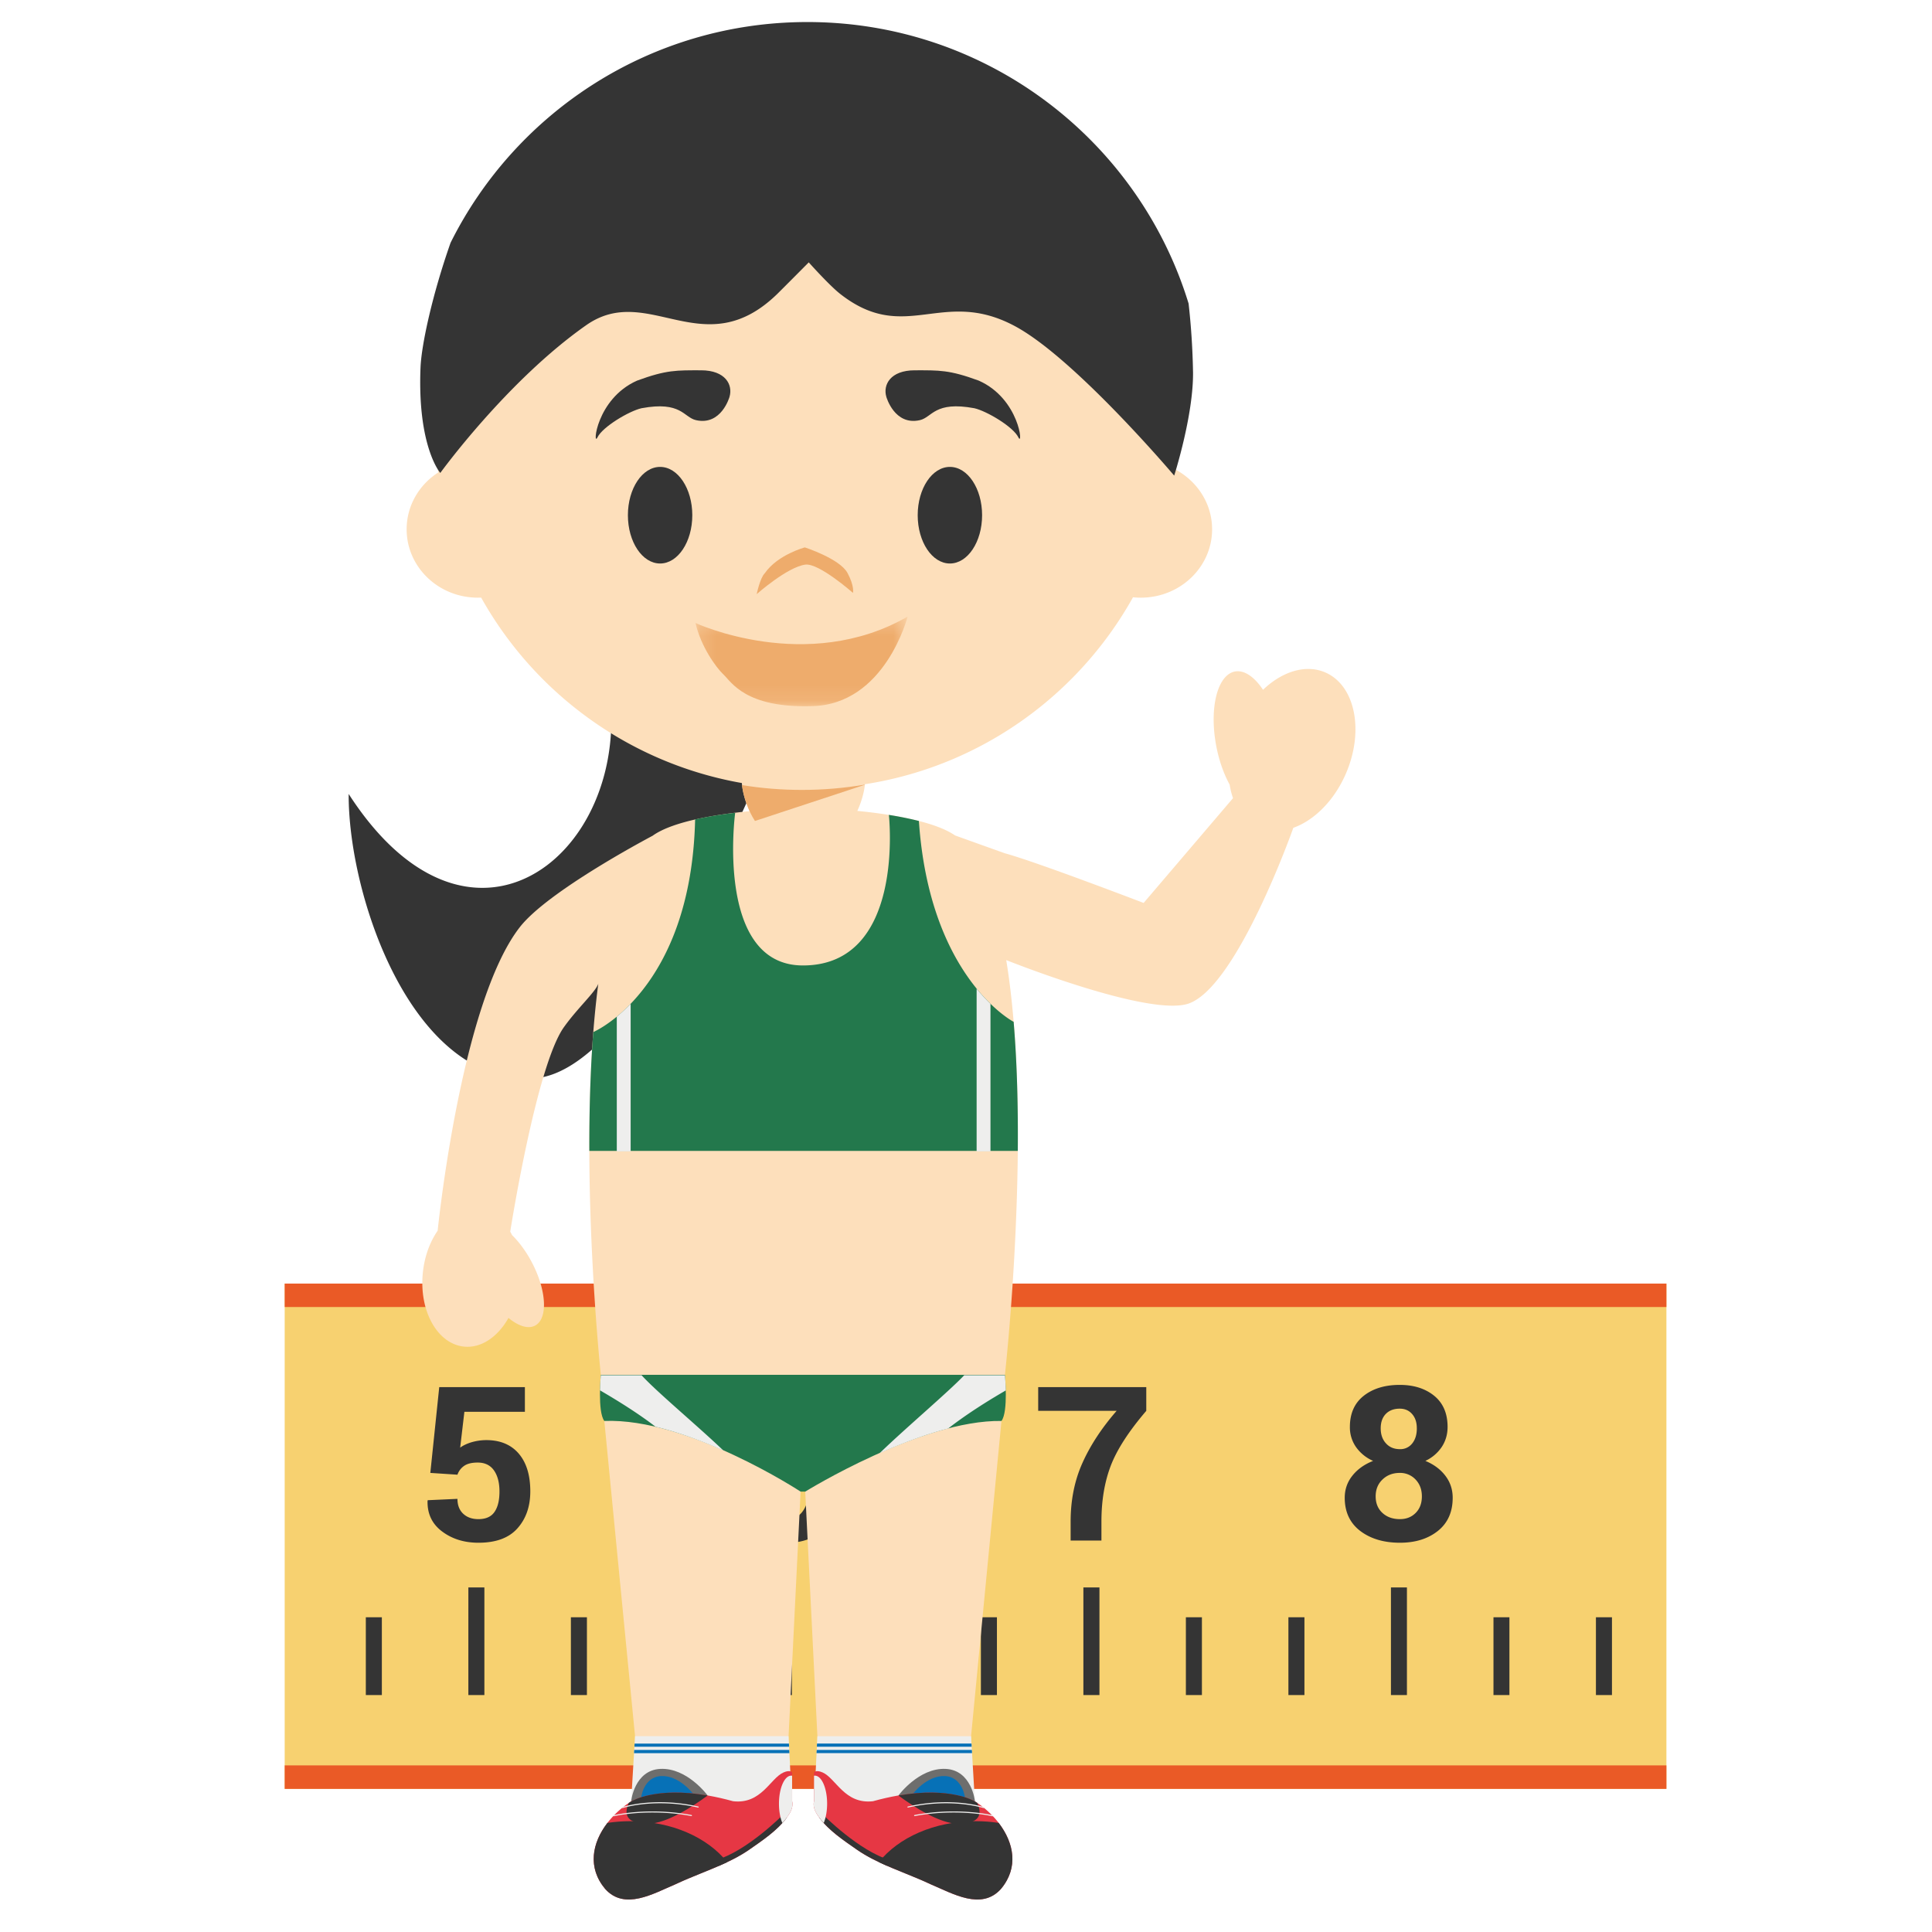 <svg width="120" height="120" viewBox="0 0 120 120" xmlns="http://www.w3.org/2000/svg" xmlns:xlink="http://www.w3.org/1999/xlink"><defs><path id="a" d="M.2.3h13.173v5.567H.2z"/></defs><g fill="none" fill-rule="evenodd"><path fill="#F7D170" d="M17.683 111.112h85.821V79.728H17.683z"/><path fill="#EA5A26" d="M17.683 81.18h85.821v-1.455H17.683zm0 29.932h85.821v-1.46H17.683z"/><path fill="#343434" d="M22.722 105.283h.996v-4.832h-.996zm6.368 0h.996v-6.685h-.995zm6.369 0h.996v-4.832h-.996zm6.364 0h.998v-4.832h-.998zm6.366 0h.996v-6.685h-.996zm6.368 0h.996v-4.832h-.996zm6.368 0h.996v-4.832h-.996zm6.366 0h.998v-6.685h-.998zm6.366 0h.996v-4.832h-.996zm6.368 0h.996v-4.832h-.996zm6.369 0h.993v-6.685h-.993zm6.368 0h.991v-4.832h-.991zm6.364 0h.996v-4.832h-.996zM26.728 91.485l.554-5.328h5.32v1.533h-3.758l-.262 2.226c.18-.133.406-.242.679-.328a3.34 3.34 0 0 1 .884-.14c.889-.012 1.571.262 2.063.824.485.559.73 1.345.73 2.357 0 .936-.265 1.7-.795 2.295-.53.6-1.337.898-2.425.898-.88 0-1.63-.23-2.254-.697-.624-.465-.93-1.101-.908-1.911l.015-.034 1.842-.084c0 .396.122.705.36.928.239.223.554.332.945.332.455 0 .788-.148.992-.441.21-.3.313-.723.313-1.273 0-.551-.114-.986-.341-1.312-.228-.323-.563-.488-1.01-.488-.368 0-.647.068-.843.205a1.104 1.104 0 0 0-.416.549l-1.685-.111zm22.172-.57c-.348 0-.642.056-.884.167a1.369 1.369 0 0 0-.57.461v.51c0 .733.138 1.3.407 1.704.268.4.624.597 1.064.597.397 0 .715-.165.949-.497.238-.334.356-.754.356-1.262 0-.523-.12-.932-.358-1.232-.236-.298-.563-.448-.964-.448m.401-4.896a4.88 4.88 0 0 1 1.975.4l-.34 1.4a6.793 6.793 0 0 0-.8-.225 3.873 3.873 0 0 0-.82-.075c-.558 0-1.008.214-1.352.64-.345.43-.517 1.023-.517 1.788v.306c.253-.249.558-.444.91-.579a3.18 3.18 0 0 1 1.176-.205c.818 0 1.455.29 1.915.866.457.578.689 1.335.689 2.26 0 .956-.299 1.734-.893 2.33-.595.597-1.372.897-2.327.897-.994 0-1.807-.338-2.436-1.022-.627-.68-.938-1.61-.938-2.792v-1.997c0-1.206.354-2.175 1.065-2.901.708-.727 1.61-1.091 2.693-1.091m38.7 2.697c0-.375-.098-.67-.296-.891-.195-.223-.45-.33-.766-.33-.356 0-.644.105-.859.321-.212.216-.322.516-.322.9 0 .388.11.7.329.936.219.243.509.358.865.358a.93.93 0 0 0 .76-.351c.193-.238.29-.55.29-.943m.313 4.224c0-.427-.133-.774-.395-1.048a1.31 1.31 0 0 0-.981-.407c-.427 0-.783.135-1.067.407-.287.274-.427.621-.427 1.048 0 .43.14.773.423 1.032.281.258.644.384 1.084.384.393 0 .719-.126.976-.384.26-.259.387-.602.387-1.032m1.597-4.31c0 .472-.127.892-.37 1.254a2.49 2.49 0 0 1-1.01.855c.519.214.933.52 1.24.92.305.398.457.854.457 1.37 0 .881-.304 1.567-.92 2.06-.614.488-1.398.733-2.357.733-1 0-1.822-.245-2.466-.733-.642-.493-.962-1.179-.962-2.06 0-.516.157-.972.474-1.37.316-.4.747-.706 1.288-.92a2.55 2.55 0 0 1-1.058-.855 2.126 2.126 0 0 1-.384-1.254c0-.838.285-1.48.858-1.933.571-.45 1.32-.679 2.237-.679.88 0 1.593.23 2.146.68.55.452.827 1.094.827 1.932m-18.715-1c-1.08 1.26-1.815 2.395-2.204 3.405-.386 1.011-.581 2.168-.581 3.473v1.177h-1.913v-1.177c0-1.326.24-2.537.728-3.63.487-1.093 1.195-2.175 2.129-3.248h-4.872v-1.472h6.713v1.472zM21.656 49.314c8.272 12.818 19.317 2.123 15.56-9.21-2.727-8.224 12.074 2.674 12.074 2.674s-8.667 23.848-16.186 24.206c-7.516.353-11.478-11.314-11.448-17.67"/><path d="M50.663 111.858l.107-4.02-.756-15.192s4.336-4.751 6.326-5.302c1.43-.396 5.863.913 5.863.913l-1.888 19.581-.075 4.02h-.01c1.821 1.125 3.141 3.416 1.583 5.283-1.179 1.313-2.906.276-4.224-.277-1.458-.692-3.119-1.178-4.437-2.078-.847-.592-1.783-1.305-2.356-2.188-.179-.275-.198-.487-.133-.74m-11.158 0h-.004l-.058-4.02-1.908-19.581s4.372-1.326 5.784-.943c2.014.55 6.407 5.332 6.407 5.332l-.747 15.192-.1 4.02h-.005c.065.264.311.53.135.804-.575.885-1.577 1.532-2.425 2.124-1.316.9-2.979 1.386-4.436 2.078-1.316.553-3.048 1.59-4.224.277-1.559-1.867-.239-4.162 1.581-5.283" fill="#FDDFBB"/><path d="M62.417 85.39s.221 2.294-.214 2.868c-4.984-.073-12.187 4.388-12.187 4.388h-.29s-6.997-4.592-12.191-4.388c-.434-.574-.215-2.867-.215-2.867h25.097z" fill="#23784C"/><path d="M40.719 88.618c-1.215-.935-2.597-1.762-3.451-2.261.01-.53.051-.94.051-.94h2.53c.894.993 3.506 3.168 5.081 4.677-1.307-.578-2.76-1.133-4.211-1.476m21.753-2.256c-.887.514-2.331 1.39-3.58 2.365-1.46.375-2.937.952-4.254 1.532 1.551-1.508 4.322-3.85 5.252-4.842h2.528s.04.413.054.945M48.98 107.838h-9.537l-.24 4.04h.01a5.99 5.99 0 0 0-.914.722v2.59h7.764c.148-.09.296-.18.438-.276.873-.613 1.9-1.288 2.491-2.198.185-.279.273-.573.209-.838h-.022l-.2-4.04z" fill="#EEEEED"/><path fill="#0771B7" d="M49.003 108.297h-9.588l-.01.197h9.606zm.018.395h-9.628l-.013.2h9.65z"/><path d="M62.178 113.424a5.803 5.803 0 0 0-1.635-1.547h.008l-.236-4.037h-9.544l-.2 4.037h-.01c-.065.265.02.559.203.84.59.91 1.62 1.579 2.496 2.19.142.096.288.193.436.282h8.482v-1.765z" fill="#EEEEED"/><path fill="#0771B7" d="M50.736 108.493h9.616l-.011-.197h-9.594zm-.021.398h9.66l-.012-.2h-9.635z"/><path d="M39.23 111.877l4.723-.355s-1.264-1.734-2.938-1.653c-1.615.082-1.812 1.998-1.812 1.998l.028.01z" fill="#6E6E6D"/><path d="M39.832 111.697l3.248-.246s-.874-1.192-2.02-1.136c-1.11.056-1.245 1.372-1.245 1.372l.017.01z" fill="#0771B7"/><path d="M39.23 111.877l-.027-.008v.008h.01c-1.87 1.194-3.234 3.527-1.628 5.445 1.212 1.357 2.996.292 4.35-.278 1.498-.714 3.21-1.207 4.566-2.132.873-.613 1.9-1.286 2.491-2.197.185-.28.273-.572.209-.838v-1.787s-.123-.182-.535 0c-.828.362-1.373 1.993-3.136 1.787-4.359-1.21-6.3 0-6.3 0" fill="#E63744"/><path d="M48.864 112.903l-.216-.198s-2.243 2.27-4.18 2.831l.179.358c.65-.28 1.285-.594 1.852-.984.816-.57 1.762-1.189 2.365-2.007m-9.634-1.026l-.027-.01v.004h.01c-.05.064-.107.068-.156.107-.288.634-.251 1.307 1.206 1.296 1.134-.008 2.735-1.045 3.69-1.752-3.252-.562-4.722.355-4.722.355" fill="#343434"/><path d="M39.16 113.116c-.492 0-.968.039-1.432.107l-.013.017c-.925 1.211-1.245 2.75-.129 4.083 1.21 1.356 2.995.29 4.349-.28 1.037-.49 2.18-.882 3.23-1.383-1.202-1.522-3.443-2.544-6.005-2.544" fill="#343434"/><path d="M49.145 110.289c-.42 0-.762.778-.762 1.74 0 .465.08.891.21 1.2.149-.163.282-.334.4-.514.184-.281.272-.572.206-.838v-1.584a.453.453 0 0 0-.054-.004m-11.035 2.524c-.013 0-.028-.009-.03-.024-.005-.02.004-.036.023-.04.021-.007 2.136-.521 4.849-.016.017.005.032.022.025.039 0 .017-.021.028-.036.026-2.702-.502-4.8.01-4.823.015h-.009zm.557-.511c-.013 0-.026-.006-.03-.021-.006-.02 0-.037.021-.041.018-.009 1.984-.654 4.712-.034.017.004.028.023.025.04-.004.017-.023.03-.04.024-2.711-.613-4.658.026-4.675.032h-.013z" fill="#EEEEED"/><path d="M60.529 111.877l-4.727-.355s1.269-1.734 2.939-1.653c1.616.082 1.813 1.998 1.813 1.998l-.025.01z" fill="#6E6E6D"/><path d="M59.925 111.697l-3.25-.246s.874-1.192 2.025-1.136c1.107.056 1.242 1.372 1.242 1.372l-.017.01z" fill="#0771B7"/><path d="M60.529 111.877l.025-.008-.002.008h-.008c1.871 1.194 3.23 3.527 1.63 5.445-1.214 1.357-2.995.292-4.352-.278-1.498-.714-3.209-1.207-4.563-2.132-.876-.613-1.904-1.286-2.496-2.197-.183-.28-.27-.572-.204-.838v-1.787s.118-.182.534 0c.827.362 1.372 1.993 3.132 1.787 4.361-1.21 6.304 0 6.304 0" fill="#E63744"/><path d="M50.895 112.903l.217-.198s2.239 2.27 4.175 2.831l-.176.358c-.653-.28-1.284-.594-1.85-.984-.816-.57-1.763-1.189-2.366-2.007m9.634-1.026l.025-.01-.002.004h-.008c.051.064.103.068.154.107.29.634.253 1.307-1.204 1.296-1.133-.008-2.732-1.045-3.692-1.752 3.252-.562 4.727.355 4.727.355" fill="#343434"/><path d="M60.598 113.116c.491 0 .97.039 1.43.107.006.005.01.013.014.017.925 1.211 1.247 2.75.131 4.083-1.213 1.356-2.994.29-4.35-.28-1.037-.49-2.179-.882-3.233-1.383 1.204-1.522 3.443-2.544 6.008-2.544" fill="#343434"/><path d="M50.612 110.289c.421 0 .762.778.762 1.74 0 .465-.081.891-.212 1.2a4.346 4.346 0 0 1-.4-.514c-.182-.281-.27-.572-.201-.838v-1.584a.331.331 0 0 1 .051-.004m11.036 2.524c.013 0 .028-.009.03-.024.004-.02-.006-.036-.024-.04-.021-.007-2.135-.521-4.848-.016a.039.039 0 0 0-.03.039.04.04 0 0 0 .043.026c2.698-.502 4.797.01 4.818.015h.011zm-.56-.511c.015 0 .028-.006.035-.021.004-.02-.007-.037-.024-.041-.02-.009-1.983-.654-4.709-.034-.02.004-.032.023-.028.04s.022.03.04.024c2.71-.613 4.654.026 4.678.032h.008z" fill="#EEEEED"/><path d="M26.267 79.02c.105-.998.44-1.89.918-2.58l-.008.063s1.419-14.207 5.121-18.93c1.698-2.162 7.555-5.3 8.238-5.664 1.294-.934 4.21-1.354 6.024-1.525-.304-.667-.487-1.393-.487-1.92h7.66c0 .527-.18 1.24-.482 1.903 1.785.173 4.73.597 6.072 1.525 0 0 2.32.834 3.095 1.108 1.98.54 8.615 3.084 8.615 3.084l5.553-6.51a4.413 4.413 0 0 1-.209-.84c-.356-.647-.65-1.455-.826-2.36-.46-2.365.054-4.45 1.148-4.665.586-.111 1.217.335 1.75 1.136 1.178-1.13 2.633-1.6 3.846-1.088 1.859.786 2.451 3.585 1.32 6.248-.726 1.71-1.985 2.949-3.284 3.412 0 0-3.462 9.814-6.48 10.907-2.44.883-11.354-2.692-11.354-2.692v-.013c1.676 10.2-.08 25.773-.08 25.773H37.319s-1.502-14.135-.156-24.298v.006c-.198.54-1.282 1.498-2.145 2.71-1.718 2.428-3.327 12.69-3.327 12.69.04.068.077.141.113.214.434.424.861.996 1.215 1.663.934 1.757 1.03 3.527.217 3.958-.434.229-1.039.03-1.653-.476-.659 1.174-1.693 1.896-2.773 1.78-1.657-.175-2.799-2.24-2.543-4.617" fill="#FDDFBB"/><path d="M46.892 50.992l6.81-2.243.015-.016c-1.268.217-2.571.33-3.9.33-1.27 0-2.517-.1-3.73-.3.069.66.373 1.571.805 2.23" fill="#EEAC6C"/><path d="M57.074 50.992a20.817 20.817 0 0 0-1.865-.377c0 .002 1.048 9.351-5.338 9.351-5.47 0-4.21-9.469-4.21-9.469h-.117c-.749.092-1.577.22-2.367.4l-.002.014c-.254 10.6-6.31 13.185-6.31 13.185l-.018.053c-.184 2.402-.25 4.914-.242 7.335h26.612c.022-2.65-.04-5.408-.257-8.012v-.004s-5.222-2.705-5.886-12.476" fill="#23784C"/><path d="M38.31 63.146v8.368h.861v-9.17c-.302.314-.592.58-.86.802m22.349-1.739v10.108h.86v-9.167a11.19 11.19 0 0 1-.86-.941" fill="#EEEEED"/><path d="M27.223 29.344a23.787 23.787 0 0 1-.258-3.476c0-12.771 10.369-23.121 23.159-23.121s23.16 10.35 23.16 23.121c0 1.125-.082 2.233-.237 3.317 1.335.731 2.239 2.109 2.239 3.69 0 2.347-1.984 4.247-4.426 4.247-.163 0-.329-.008-.487-.025-3.954 7.095-11.54 11.89-20.249 11.89-8.701 0-16.28-4.787-20.238-11.869a7.012 7.012 0 0 1-.208.004c-2.443 0-4.421-1.9-4.421-4.247 0-1.472.78-2.77 1.966-3.531" fill="#FDDFBB"/><path d="M45.311 24.65s-.503 1.803-2.082 1.446c-.772-.174-.908-1.201-3.386-.74-.779.18-2.417 1.156-2.732 1.808-.316.652-.088-2.392 2.457-3.522 1.835-.675 2.457-.642 3.977-.642s1.987.907 1.766 1.65m9.741 0s.503 1.803 2.082 1.446c.772-.174.908-1.201 3.386-.74.779.18 2.417 1.156 2.732 1.808.316.652.087-2.392-2.457-3.522-1.835-.675-2.457-.642-3.977-.642s-1.987.907-1.766 1.65M43 32c0 1.657-.895 3-2 3s-2-1.343-2-3 .895-3 2-3 2 1.343 2 3m18 0c0 1.657-.895 3-2 3s-2-1.343-2-3 .895-3 2-3 2 1.343 2 3" fill="#343434"/><path d="M50.02 35.07c.839-.115 2.96 1.756 2.96 1.756s.103-.414-.34-1.238C52.163 34.703 49.99 34 49.99 34s-1.687.448-2.487 1.604c-.296.29-.503 1.299-.503 1.299s1.895-1.681 3.02-1.834z" fill="#EEAC6C"/><g transform="translate(43 38)"><mask id="b" fill="#fff"><use xlink:href="#a"/></mask><path d="M.2.696S7.097 3.904 13.372.299c0 0-1.39 5.47-5.95 5.561-4.115.122-4.984-1.492-5.477-1.956C1.453 3.441.525 2.132.2.696" fill="#EEAC6C" mask="url(#b)"/></g><path d="M74.1 23.083a44.773 44.773 0 0 0-.274-4.228C70.733 8.735 61.302 1.369 50.15 1.369c-9.708 0-18.113 5.582-22.164 13.708-1.124 3.193-1.811 6.334-1.867 7.753-.2 4.918 1.228 6.546 1.228 6.546s4.15-5.732 9.064-9.178c3.859-2.706 7.297 2.523 11.882-1.956.406-.4 1.94-1.946 1.94-1.946s1.258 1.41 1.936 1.946c4.076 3.21 6.351-.44 10.912 2.038 3.733 2.03 9.85 9.261 9.85 9.261s1.208-3.756 1.17-6.458" fill="#343434"/></g></svg>